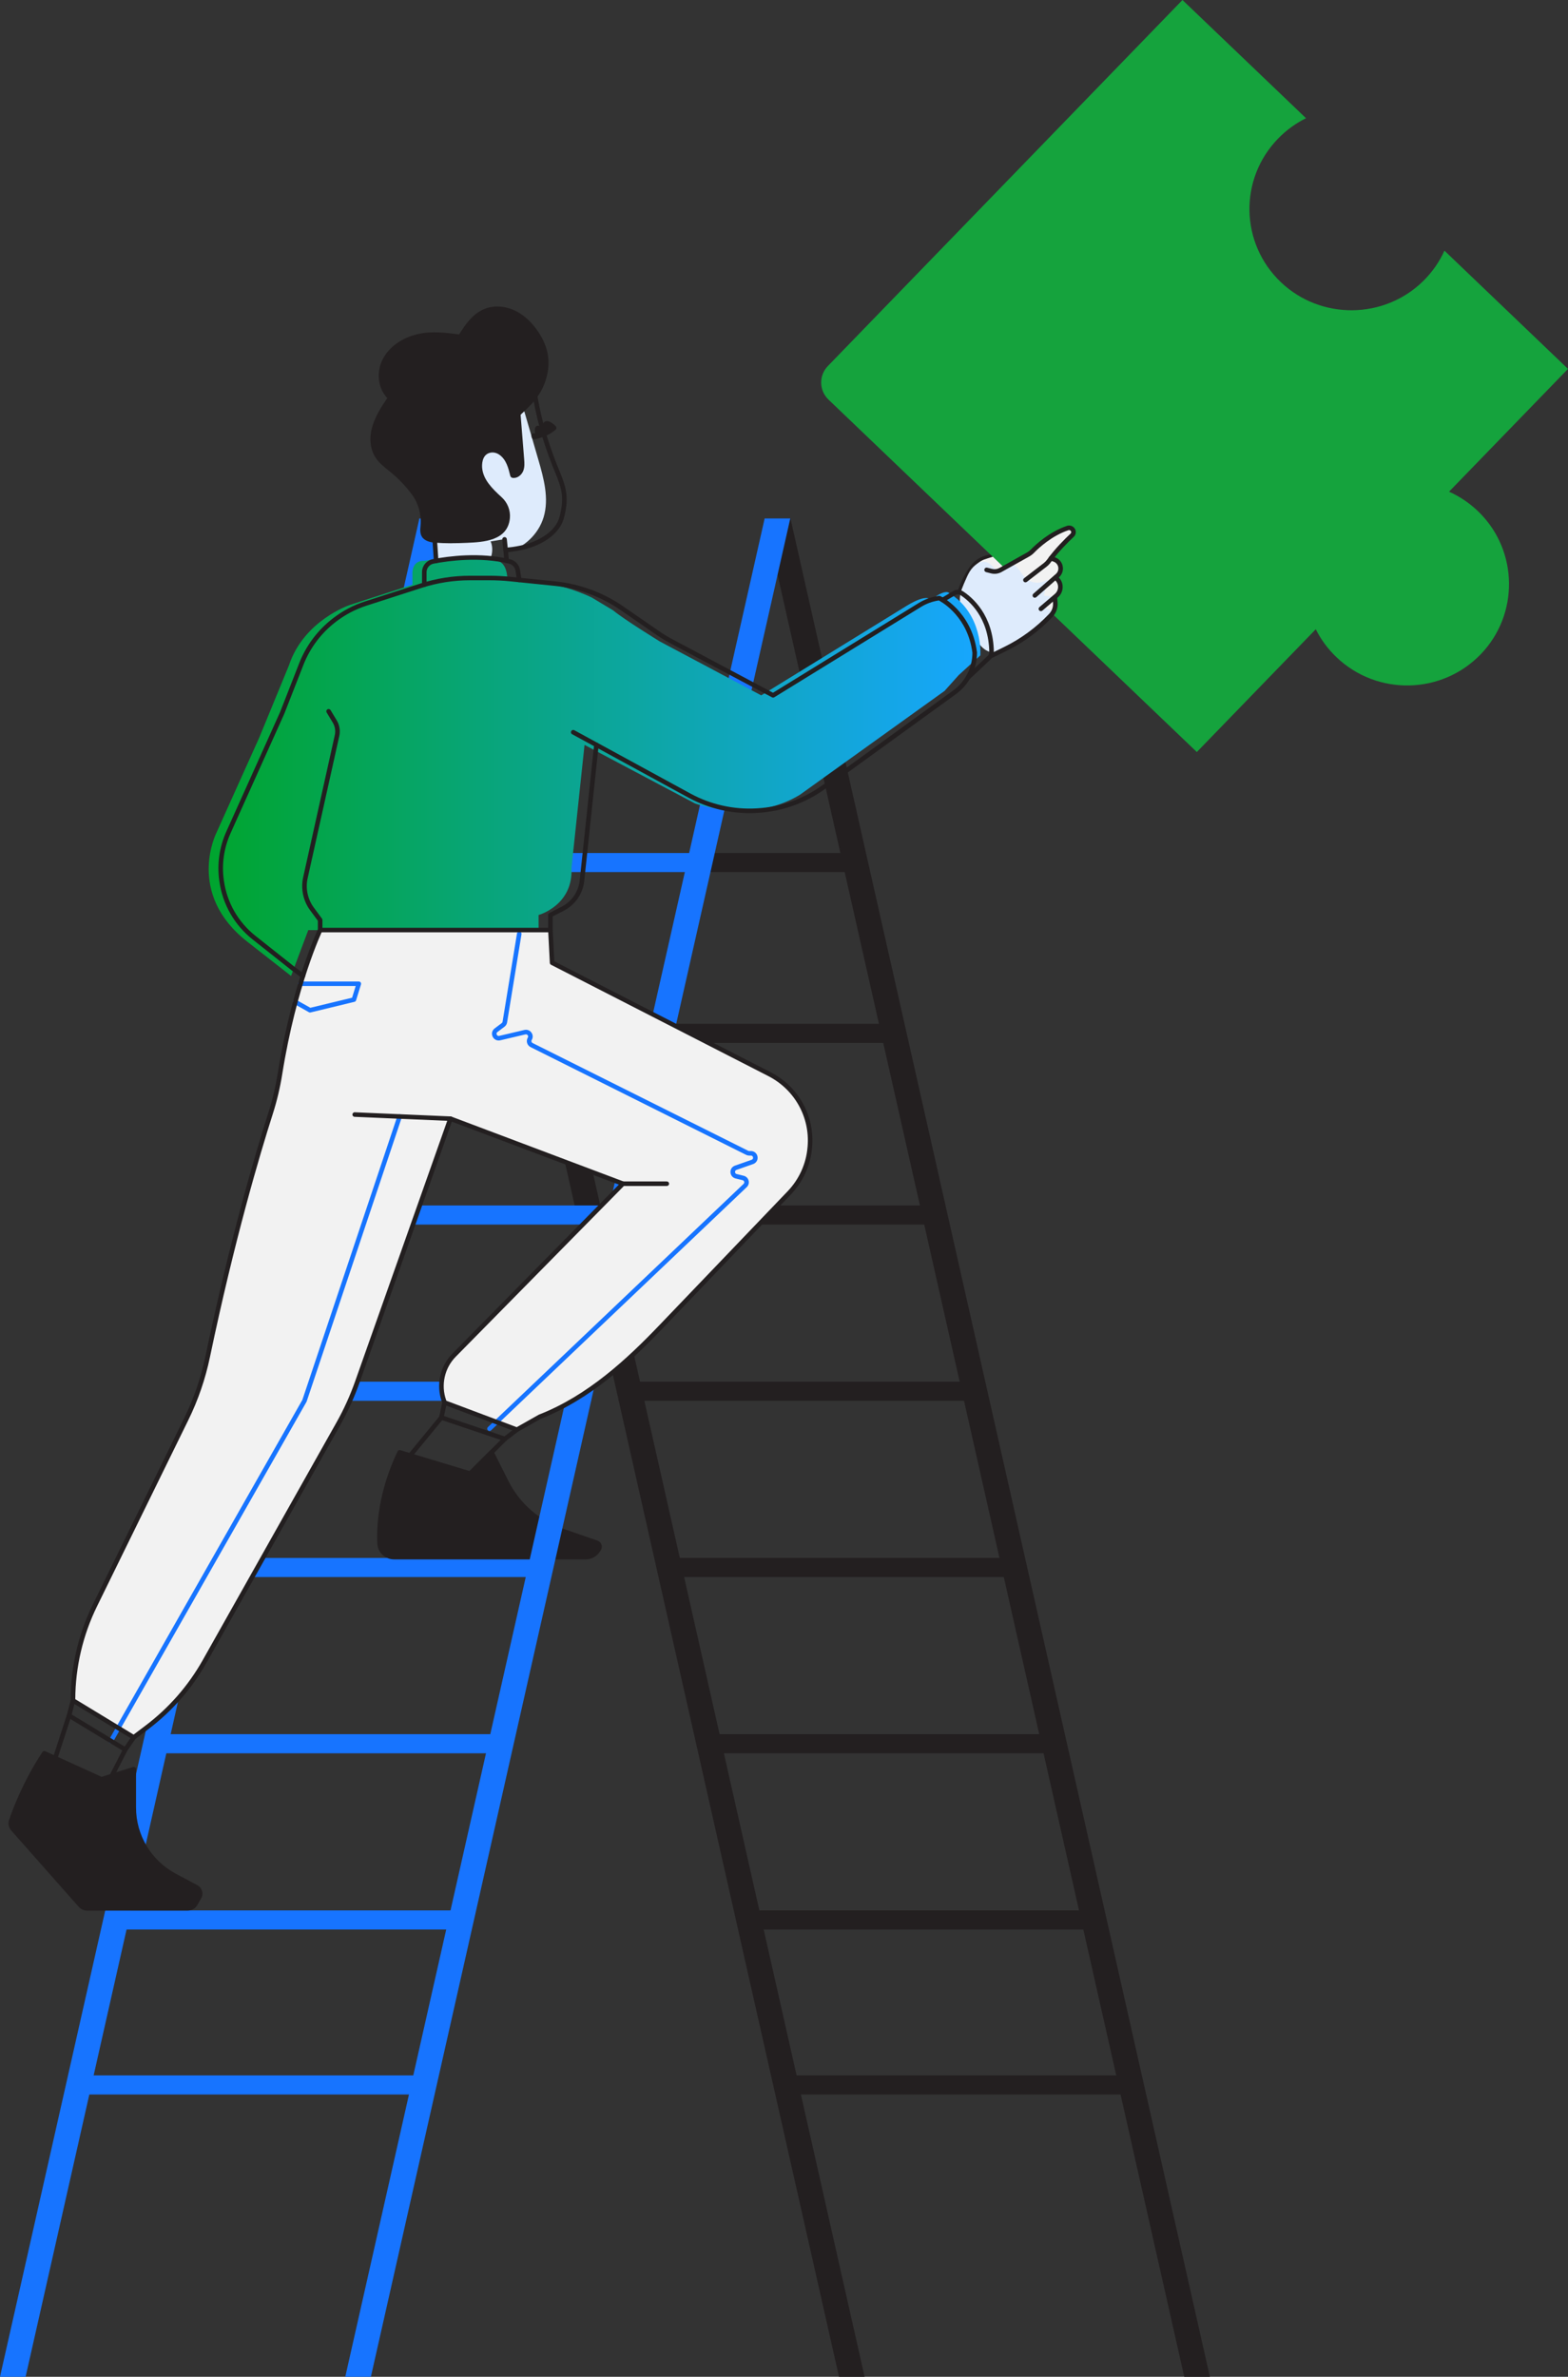 <svg width="126" height="191" viewBox="0 0 126 191" fill="none" xmlns="http://www.w3.org/2000/svg">
<rect x="0" y="0" width="126" height="191" fill="#333333" stroke="none"/>
<g clip-path="url(#clip0_48_899)">
<path d="M77.149 47.713C77.131 47.713 77.114 47.71 77.096 47.705C76.998 47.675 76.944 47.574 76.972 47.477C76.987 47.427 77.348 46.248 78.085 45.361C78.382 45.004 78.8 44.743 79.263 44.63C79.651 44.536 80.21 44.378 80.674 44.169C80.978 44.031 81.324 44.038 81.624 44.187L82.373 44.582C82.462 44.629 82.496 44.739 82.449 44.828C82.401 44.917 82.29 44.951 82.2 44.904L81.455 44.51C81.26 44.413 81.029 44.409 80.826 44.501C80.336 44.722 79.753 44.886 79.351 44.985C78.964 45.079 78.616 45.296 78.369 45.593C77.681 46.424 77.328 47.571 77.324 47.582C77.299 47.662 77.228 47.712 77.147 47.712L77.149 47.713Z" fill="#231F20"/>
<path d="M102.939 22.687C106.139 25.724 111.239 25.674 114.376 22.574C115.108 21.85 115.673 21.025 116.072 20.144L126 29.644L116.441 39.511C117.327 39.908 118.158 40.47 118.886 41.197C122.007 44.315 122.056 49.384 119 52.563C115.863 55.828 110.657 55.935 107.388 52.806C106.692 52.14 106.139 51.38 105.732 50.566L96.173 60.433L66.576 32.113C65.812 31.383 65.789 30.174 66.525 29.415L95.019 0L104.948 9.5C104.128 9.905 103.364 10.454 102.694 11.147C99.546 14.395 99.653 19.57 102.938 22.687H102.939Z" fill="#15A33D"/>
<path d="M68.378 68.548H41.587V70.082H68.378V68.548Z" fill="#231F20"/>
<path d="M71.379 82.276H44.588V83.811H71.379V82.276Z" fill="#231F20"/>
<path d="M81.376 125.197H53.188V126.732H81.376V125.197Z" fill="#231F20"/>
<path d="M77.912 111.033H49.724V112.568H77.912V111.033Z" fill="#231F20"/>
<path d="M74.449 96.871H46.26V98.406H74.449V96.871Z" fill="#231F20"/>
<path d="M61.462 41.662L73.922 96.871L74.268 98.406L77.117 111.035L77.465 112.568L80.314 125.197L80.66 126.73L83.509 139.359L83.855 140.893L86.706 153.521L87.052 155.055L89.698 166.778L90.044 168.311L95.163 191H97.223L65.424 50.096L63.52 41.662H61.462Z" fill="#231F20"/>
<path d="M33.719 41.662L46.26 97.236L46.523 98.406L67.42 191H69.478L64.359 168.311L64.013 166.778L61.367 155.055L61.021 153.521L58.17 140.893L57.824 139.359L54.975 126.73L54.629 125.197L51.778 112.568L51.432 111.035L48.583 98.406L48.237 96.871L42.191 70.081L41.845 68.547L35.777 41.662H33.719Z" fill="#231F20"/>
<path d="M88.305 153.521H60.117V155.055H88.305V153.521Z" fill="#231F20"/>
<path d="M91.356 166.778H63.167V168.313H91.356V166.778Z" fill="#231F20"/>
<path d="M84.842 139.359H56.653V140.894H84.842V139.359Z" fill="#231F20"/>
<path d="M56.493 68.548H29.703V70.082H56.493V68.548Z" fill="#1774FF"/>
<path d="M44.033 125.197H15.845V126.732H44.033V125.197Z" fill="#1774FF"/>
<path d="M47.497 111.033H19.309V112.568H47.497V111.033Z" fill="#1774FF"/>
<path d="M50.963 96.871H22.774V98.406H50.963V96.871Z" fill="#1774FF"/>
<path d="M35.759 41.662L23.301 96.871L22.955 98.406L20.106 111.035L19.758 112.568L16.909 125.197L16.563 126.73L13.714 139.359L13.366 140.893L10.517 153.521L10.171 155.055L7.525 166.778L7.179 168.311L2.058 191H0L31.799 50.096L33.701 41.662H35.759Z" fill="#1774FF"/>
<path d="M41.42 130.399H43.478L29.803 191H27.745L32.864 168.311L33.21 166.778L35.856 155.056L36.202 153.521L39.053 140.894L39.398 139.359L41.42 130.399Z" fill="#1774FF"/>
<path d="M63.504 41.662L50.963 97.236L50.699 98.406L46.247 118.136H44.187L45.443 112.568L45.791 111.035L48.64 98.406L48.986 96.871L55.032 70.081L55.378 68.547L61.446 41.662H63.504Z" fill="#1774FF"/>
<path d="M37.105 153.521H8.917V155.055H37.105V153.521Z" fill="#1774FF"/>
<path d="M34.054 166.778H5.866V168.313H34.054V166.778Z" fill="#1774FF"/>
<path d="M40.57 139.359H12.381V140.894H40.57V139.359Z" fill="#1774FF"/>
<path d="M86.151 43.146C86.151 43.146 85.001 44.226 84.448 44.997C84.448 44.997 85.857 45.415 84.805 46.579C84.805 46.579 85.741 47.167 84.771 48.196C84.771 48.196 85.011 49.045 84.336 49.694C84.336 49.694 83.056 51.33 79.625 52.794C79.625 52.794 80.151 49.803 77.148 47.801C77.148 47.801 77.804 45.324 79.195 44.928C79.195 44.928 79.443 44.84 79.782 44.738L80.703 45.628L82.166 44.809L82.287 44.872L82.952 44.431C82.952 44.431 84.657 42.681 85.944 42.543C85.944 42.543 86.5 42.807 86.151 43.142V43.146Z" fill="#F2F2F2"/>
<path d="M84.066 48.917C84.26 48.978 84.454 49.037 84.649 49.098C83.645 50.2 82.483 51.16 81.212 51.941C80.702 52.253 80.101 52.547 79.527 52.38C79.121 52.261 78.814 51.934 78.564 51.595C77.637 50.347 76.711 48.66 77.334 47.236C77.607 46.614 77.779 46.002 78.2 45.572C78.621 45.14 79.121 44.97 79.587 45.352C79.797 45.524 79.957 45.797 80.226 45.83C80.597 45.878 80.866 45.438 81.239 45.399C81.743 45.346 81.981 45.977 82.308 46.362C82.759 46.892 83.644 46.983 84.194 46.557C84.091 46.992 83.988 47.426 83.884 47.86C84.174 47.894 84.464 47.927 84.755 47.96C84.369 48.115 84.09 48.502 84.066 48.916V48.917Z" fill="#DEEBFC"/>
<path d="M42.001 32.607C42.287 33.596 42.575 34.583 42.861 35.571C42.994 36.029 43.127 36.484 43.259 36.941C43.697 38.449 44.135 40.059 43.684 41.563C43.277 42.914 42.125 44.018 40.75 44.372C40.667 44.025 40.583 43.679 40.501 43.332C40.142 43.39 39.784 43.449 39.426 43.507C39.714 44.191 39.492 45.018 38.997 45.571C38.502 46.125 37.776 46.432 37.042 46.559C36.54 46.645 35.973 46.64 35.581 46.316C35.119 45.936 35.058 45.266 35.035 44.67C34.965 42.907 34.904 41.131 35.182 39.389C35.46 37.647 36.102 35.922 37.282 34.605C38.462 33.287 40.234 32.429 42 32.606L42.001 32.607Z" fill="#DEEBFC"/>
<path d="M23.388 78.426L24.773 74.742H43.278V73.529C43.278 73.529 46.077 72.769 45.924 69.736L46.971 59.861L55.842 64.563C55.842 64.563 60.367 66.245 64.275 63.87L75.903 55.521L77.041 54.249L78.779 52.665C78.779 52.665 79.039 49.322 76.195 47.608C76.195 47.608 75.877 47.372 74.793 48.219C74.793 48.219 74.56 47.635 72.845 48.691L61.17 55.88L53.014 51.544C53.014 51.544 50.133 49.773 49.274 49.052L47.549 48.015C47.549 48.015 45.797 47.159 44.309 46.988L40.775 46.608C40.775 46.608 40.811 45.014 39.754 45.062C39.754 45.062 37.279 44.463 34.093 45.072C34.093 45.072 33.212 44.95 33.142 45.979V46.988L28.113 48.615C28.113 48.615 24.419 49.841 23.221 53.466L20.84 59.258L17.404 66.896C17.404 66.896 14.882 71.799 19.905 75.7L23.388 78.426Z" fill="url(#paint0_linear_48_899)"/>
<path d="M61.828 86.317L44.364 77.368L44.229 74.741H34.27L36.194 89.898L50.055 95.124L36.484 108.904C35.533 109.87 35.218 111.288 35.67 112.563L35.72 112.704L41.533 114.89L43.379 113.847C47.184 112.365 50.294 109.564 53.112 106.621L63.427 95.851C64.378 94.857 64.959 93.57 65.071 92.203L65.076 92.141C65.276 89.726 63.994 87.428 61.825 86.317H61.828Z" fill="#F2F2F2"/>
<path d="M39.335 114.996C39.286 114.996 39.238 114.977 39.202 114.939C39.131 114.866 39.134 114.75 39.207 114.682L59.754 95.135C59.822 95.07 59.809 94.993 59.801 94.964C59.793 94.934 59.764 94.861 59.674 94.84L59.113 94.704C58.874 94.645 58.712 94.45 58.699 94.206C58.687 93.962 58.828 93.751 59.06 93.671L60.397 93.201C60.526 93.155 60.518 93.041 60.511 93.007C60.505 92.973 60.475 92.863 60.339 92.863H60.203C60.119 92.863 60.035 92.843 59.959 92.805L42.635 84.145C42.502 84.079 42.401 83.959 42.358 83.817C42.314 83.675 42.333 83.52 42.408 83.392L42.415 83.381C42.469 83.29 42.42 83.212 42.404 83.19C42.388 83.168 42.327 83.1 42.222 83.124L40.203 83.599C39.947 83.659 39.698 83.54 39.587 83.303C39.474 83.066 39.541 82.802 39.751 82.642L40.318 82.216C40.355 82.189 40.378 82.15 40.386 82.106L41.545 75.01C41.561 74.91 41.656 74.843 41.755 74.859C41.856 74.875 41.923 74.969 41.907 75.068L40.748 82.164C40.725 82.301 40.652 82.424 40.539 82.508L39.972 82.934C39.867 83.013 39.906 83.117 39.919 83.147C39.933 83.176 39.99 83.272 40.119 83.243L42.138 82.768C42.352 82.718 42.567 82.795 42.698 82.972C42.83 83.147 42.842 83.375 42.732 83.564L42.725 83.574C42.701 83.616 42.696 83.665 42.709 83.712C42.723 83.759 42.755 83.795 42.799 83.818L60.123 92.478C60.147 92.491 60.174 92.497 60.201 92.497H60.337C60.607 92.497 60.827 92.682 60.872 92.945C60.918 93.209 60.771 93.456 60.518 93.545L59.181 94.014C59.067 94.055 59.063 94.157 59.064 94.187C59.066 94.218 59.081 94.319 59.199 94.347L59.759 94.484C59.955 94.531 60.102 94.675 60.155 94.868C60.208 95.061 60.151 95.259 60.006 95.398L39.459 114.945C39.424 114.978 39.378 114.996 39.332 114.996H39.335Z" fill="#1774FF"/>
<path d="M36.195 74.741V89.898L28.708 111.075C28.302 112.224 27.796 113.337 27.198 114.401L16.457 133.488C15.284 135.574 13.688 137.396 11.772 138.841L10.746 139.615L5.866 136.651V136.611C5.866 133.977 6.468 131.379 7.63 129.012L14.976 114.026C15.753 112.439 16.327 110.761 16.689 109.034C18.703 99.408 20.806 92.403 21.753 89.441C22.08 88.418 22.328 87.37 22.498 86.309C23.654 79.039 25.726 74.744 25.726 74.744" fill="#F2F2F2"/>
<path d="M24.912 81.365C24.881 81.365 24.849 81.357 24.821 81.341L23.638 80.673C23.549 80.623 23.518 80.511 23.568 80.424C23.619 80.336 23.731 80.305 23.819 80.355L24.94 80.986L28.293 80.176L28.583 79.237H24.146C24.045 79.237 23.963 79.155 23.963 79.055C23.963 78.955 24.046 78.873 24.146 78.873H28.832C28.89 78.873 28.944 78.9 28.98 78.947C29.015 78.994 29.024 79.054 29.008 79.109L28.614 80.383C28.596 80.445 28.545 80.493 28.483 80.507L24.958 81.36C24.943 81.364 24.929 81.365 24.914 81.365H24.912Z" fill="#1774FF"/>
<path d="M8.917 140.086C8.886 140.086 8.856 140.078 8.826 140.062C8.738 140.012 8.707 139.901 8.757 139.812L24.298 112.493L31.941 89.664C31.974 89.568 32.077 89.517 32.173 89.548C32.27 89.581 32.321 89.683 32.29 89.779L24.641 112.625C24.637 112.636 24.633 112.647 24.627 112.657L9.076 139.992C9.042 140.051 8.979 140.085 8.916 140.085L8.917 140.086Z" fill="#1774FF"/>
<path d="M40.633 44.386C40.54 44.386 40.459 44.316 40.45 44.222C40.441 44.122 40.514 44.032 40.616 44.022C41.469 43.939 42.107 43.808 42.683 43.596C43.259 43.385 44.633 42.763 44.958 41.544C45.336 40.117 45.18 39.342 44.683 38.147C43.891 36.235 43.271 34.436 42.818 31.874C42.8 31.774 42.867 31.68 42.967 31.662C43.067 31.645 43.162 31.71 43.18 31.81C43.626 34.34 44.24 36.117 45.023 38.008C45.539 39.257 45.716 40.118 45.312 41.638C45.052 42.613 44.141 43.452 42.81 43.94C42.202 44.163 41.537 44.302 40.651 44.388C40.645 44.388 40.639 44.388 40.633 44.388V44.386Z" fill="#231F20"/>
<path d="M41.203 38.222C41.489 38.275 41.767 38.049 41.874 37.781C41.982 37.513 41.96 37.212 41.937 36.923C41.841 35.715 41.743 34.507 41.647 33.299C41.641 33.23 42.024 32.916 42.092 32.841C42.196 32.728 42.302 32.619 42.41 32.515C43.085 31.866 43.566 31.037 43.777 30.128C44.06 28.898 43.827 27.737 42.918 26.514C42.465 25.903 41.88 25.373 41.178 25.073C40.477 24.772 39.652 24.718 38.951 25.019C38.063 25.398 37.497 26.258 36.984 27.071C35.872 26.927 34.715 26.773 33.621 27.027C32.527 27.28 31.478 27.909 30.947 28.89C30.415 29.872 30.52 31.223 31.358 31.965C30.88 32.657 30.381 33.424 30.123 34.222C29.865 35.021 29.863 35.944 30.314 36.652C30.621 37.134 31.103 37.472 31.542 37.836C32.172 38.357 32.739 38.954 33.227 39.608C33.8 40.377 34.058 41.333 33.97 42.285C33.97 42.286 33.97 42.288 33.97 42.289C33.943 42.582 33.913 42.926 34.143 43.141C34.347 43.331 34.657 43.4 34.928 43.422C35.789 43.491 36.653 43.481 37.516 43.441C38.82 43.381 40.632 43.288 40.788 41.62C40.841 41.047 40.613 40.483 40.187 40.095C39.428 39.405 38.653 38.64 38.56 37.623C38.505 37.037 38.686 36.35 39.352 36.202C39.663 36.133 39.986 36.217 40.245 36.401C40.841 36.826 41.02 37.53 41.182 38.198" fill="#231F20"/>
<path d="M36.276 43.657C35.785 43.657 35.339 43.639 34.917 43.606C34.523 43.575 34.222 43.464 34.023 43.277C33.724 42.999 33.763 42.579 33.792 42.273V42.268C33.877 41.35 33.626 40.443 33.085 39.718C32.603 39.073 32.047 38.487 31.43 37.977C31.355 37.915 31.279 37.854 31.203 37.792C30.825 37.489 30.434 37.175 30.164 36.75C29.723 36.058 29.645 35.117 29.952 34.166C30.206 33.38 30.679 32.636 31.122 31.988C30.36 31.203 30.211 29.866 30.788 28.802C31.303 27.851 32.321 27.139 33.582 26.846C34.668 26.594 35.797 26.73 36.894 26.872C37.363 26.13 37.949 25.246 38.88 24.848C39.595 24.542 40.459 24.562 41.253 24.902C41.925 25.19 42.553 25.708 43.067 26.403C43.982 27.635 44.264 28.831 43.957 30.166C43.742 31.104 43.252 31.96 42.539 32.644C42.427 32.752 42.325 32.857 42.229 32.962C42.204 32.989 42.162 33.027 42.09 33.091C42.021 33.153 41.888 33.273 41.834 33.335L42.12 36.906C42.142 37.185 42.17 37.532 42.044 37.845C41.915 38.167 41.565 38.471 41.169 38.398C41.123 38.39 41.085 38.365 41.058 38.332C41.032 38.309 41.014 38.278 41.005 38.241C40.857 37.633 40.69 36.944 40.139 36.55C39.911 36.387 39.64 36.326 39.394 36.38C38.682 36.538 38.728 37.429 38.744 37.606C38.831 38.541 39.535 39.253 40.313 39.959C40.784 40.388 41.031 41.015 40.974 41.636C40.803 43.471 38.831 43.561 37.527 43.622C37.075 43.642 36.662 43.653 36.275 43.653L36.276 43.657ZM34.922 27.073C34.496 27.073 34.075 27.109 33.666 27.204C32.508 27.472 31.578 28.118 31.112 28.977C30.594 29.932 30.758 31.184 31.484 31.829C31.553 31.89 31.565 31.994 31.512 32.069C31.061 32.723 30.556 33.489 30.302 34.279C30.029 35.126 30.092 35.957 30.474 36.557C30.712 36.931 31.063 37.212 31.434 37.51C31.511 37.572 31.588 37.634 31.664 37.698C32.303 38.226 32.882 38.833 33.379 39.502C33.975 40.299 34.251 41.296 34.157 42.304V42.31C34.134 42.565 34.107 42.856 34.274 43.011C34.409 43.138 34.643 43.217 34.947 43.242C35.686 43.301 36.502 43.306 37.512 43.26C38.759 43.202 40.468 43.124 40.609 41.606C40.656 41.099 40.453 40.585 40.066 40.233C39.267 39.506 38.478 38.706 38.379 37.644C38.32 37.007 38.53 36.202 39.314 36.028C39.662 35.952 40.041 36.035 40.354 36.258C40.976 36.703 41.183 37.429 41.333 38.043C41.492 38.017 41.64 37.868 41.702 37.714C41.796 37.479 41.773 37.192 41.752 36.939L41.462 33.315C41.451 33.188 41.546 33.091 41.842 32.824C41.888 32.782 41.941 32.735 41.955 32.721C42.056 32.609 42.164 32.499 42.282 32.385C42.942 31.75 43.397 30.955 43.596 30.088C43.879 28.864 43.615 27.763 42.769 26.622C42.292 25.981 41.717 25.503 41.104 25.24C40.402 24.94 39.644 24.921 39.021 25.186C38.219 25.529 37.694 26.287 37.139 27.169C37.101 27.229 37.031 27.262 36.96 27.252L36.94 27.25C36.271 27.162 35.588 27.074 34.918 27.074L34.922 27.073Z" fill="#231F20"/>
<path d="M40.705 45.245C40.61 45.245 40.529 45.172 40.522 45.076C40.48 44.517 40.426 43.941 40.361 43.364C40.35 43.264 40.422 43.174 40.523 43.161C40.624 43.149 40.715 43.222 40.727 43.323C40.792 43.904 40.848 44.486 40.89 45.049C40.898 45.151 40.822 45.238 40.72 45.245C40.716 45.245 40.711 45.245 40.706 45.245H40.705Z" fill="#231F20"/>
<path d="M35.046 45.255C34.95 45.255 34.868 45.179 34.863 45.082C34.812 44.199 34.75 43.447 34.75 43.438C34.742 43.337 34.817 43.25 34.918 43.242C35.02 43.235 35.108 43.308 35.117 43.409C35.117 43.417 35.18 44.173 35.23 45.062C35.236 45.163 35.158 45.25 35.057 45.255C35.053 45.255 35.05 45.255 35.046 45.255Z" fill="#231F20"/>
<path d="M24.34 78.608C24.302 78.608 24.263 78.596 24.23 78.572L23.446 77.987C23.446 77.987 23.443 77.984 23.442 77.984L20.306 75.499C18.838 74.335 17.887 72.676 17.629 70.827L17.622 70.779C17.434 69.432 17.629 68.064 18.188 66.822L22.506 57.225L24.044 53.293C24.601 51.87 25.537 50.625 26.751 49.692L26.781 49.669C27.552 49.077 28.412 48.626 29.339 48.328L33.781 46.894C35.073 46.477 36.416 46.266 37.774 46.266H39.301C39.879 46.266 40.464 46.295 41.039 46.355L44.633 46.721C46.584 46.921 48.468 47.614 50.079 48.728L52.938 50.704C53.295 50.95 53.671 51.18 54.055 51.383L62.117 55.669L73.813 48.466C74.29 48.174 74.812 47.982 75.365 47.897L75.45 47.884C75.486 47.878 75.523 47.884 75.555 47.899C75.581 47.911 76.204 48.208 76.881 48.914C77.502 49.564 78.289 50.7 78.507 52.419C78.507 52.427 78.508 52.434 78.508 52.442V52.462C78.508 53.773 77.871 55.016 76.805 55.789L66.319 63.386C64.727 64.541 62.843 65.211 60.874 65.323L60.816 65.327C58.896 65.436 56.99 65.008 55.303 64.089L45.974 59.002C45.884 58.954 45.852 58.843 45.9 58.754C45.949 58.665 46.06 58.633 46.15 58.681L55.48 63.768C57.105 64.654 58.944 65.067 60.794 64.961L60.853 64.957C62.751 64.849 64.566 64.204 66.102 63.09L76.588 55.492C77.559 54.788 78.139 53.656 78.139 52.461V52.453C77.778 49.618 75.779 48.431 75.444 48.252L75.42 48.256C74.915 48.333 74.44 48.508 74.006 48.775L62.22 56.033C62.165 56.067 62.094 56.069 62.037 56.038L53.881 51.703C53.485 51.492 53.097 51.257 52.728 51.002L49.869 49.026C48.309 47.949 46.485 47.276 44.595 47.083L41.001 46.716C40.438 46.658 39.865 46.63 39.299 46.63H37.773C36.454 46.63 35.149 46.835 33.894 47.239L29.451 48.673C28.565 48.959 27.743 49.39 27.005 49.956L26.975 49.979C25.814 50.872 24.918 52.063 24.385 53.422L22.845 57.358C22.845 57.358 22.842 57.364 22.841 57.367L18.522 66.968C17.992 68.147 17.806 69.447 17.985 70.725L17.992 70.773C18.237 72.529 19.14 74.104 20.534 75.21L23.667 77.693L24.449 78.276C24.53 78.337 24.547 78.452 24.485 78.533C24.449 78.58 24.395 78.606 24.339 78.606L24.34 78.608Z" fill="#231F20"/>
<path d="M44.23 74.923H25.726C25.624 74.923 25.542 74.841 25.542 74.741V73.993L24.926 73.158C24.362 72.394 24.156 71.423 24.362 70.496L26.903 59.074C26.981 58.729 26.921 58.372 26.739 58.068L26.248 57.254C26.196 57.168 26.224 57.056 26.31 57.003C26.397 56.95 26.51 56.979 26.563 57.065L27.054 57.88C27.286 58.264 27.359 58.716 27.263 59.153L24.721 70.574C24.538 71.398 24.721 72.261 25.224 72.942L25.875 73.826C25.898 73.857 25.91 73.894 25.91 73.934V74.559H44.047V73.529C44.047 73.46 44.085 73.398 44.146 73.367L45.123 72.868C45.941 72.45 46.488 71.657 46.584 70.747L47.742 59.842C47.752 59.742 47.843 59.669 47.944 59.68C48.044 59.691 48.117 59.78 48.107 59.881L46.949 70.786C46.839 71.819 46.219 72.719 45.29 73.195L44.413 73.642V74.744C44.413 74.845 44.331 74.926 44.23 74.926V74.923Z" fill="#231F20"/>
<path d="M10.068 140.784C10.035 140.784 10.002 140.776 9.973 140.757L5.454 138.018C5.385 137.976 5.351 137.894 5.372 137.816L5.688 136.604C5.713 136.506 5.814 136.447 5.912 136.473C6.009 136.498 6.069 136.598 6.043 136.695L5.761 137.777L10.015 140.355L10.594 139.511C10.651 139.427 10.765 139.406 10.849 139.462C10.933 139.519 10.955 139.632 10.898 139.716L10.22 140.704C10.184 140.756 10.126 140.784 10.068 140.784Z" fill="#231F20"/>
<path d="M10.746 139.796C10.714 139.796 10.68 139.787 10.65 139.769L5.769 136.805C5.715 136.771 5.681 136.713 5.681 136.649V136.608C5.681 133.963 6.297 131.307 7.463 128.93L14.809 113.944C15.577 112.377 16.148 110.712 16.507 108.995C18.486 99.537 20.533 92.648 21.576 89.383C21.898 88.376 22.146 87.331 22.315 86.277C23.462 79.063 25.538 74.704 25.559 74.66C25.602 74.57 25.712 74.531 25.804 74.574C25.895 74.617 25.935 74.727 25.891 74.818C25.871 74.862 23.817 79.177 22.678 86.333C22.507 87.405 22.255 88.469 21.928 89.493C20.886 92.751 18.844 99.626 16.868 109.068C16.503 110.815 15.921 112.509 15.14 114.103L7.794 129.089C6.661 131.399 6.058 133.976 6.049 136.546L10.734 139.392L11.661 138.693C13.568 137.256 15.127 135.473 16.297 133.396L27.038 114.309C27.629 113.259 28.133 112.149 28.534 111.014L35.939 90.069L28.495 89.748C28.393 89.744 28.315 89.659 28.32 89.558C28.324 89.456 28.41 89.378 28.511 89.383L36.203 89.715C36.262 89.718 36.315 89.748 36.347 89.795C36.38 89.843 36.388 89.903 36.369 89.958L28.882 111.135C28.473 112.291 27.96 113.419 27.359 114.489L16.619 133.576C15.425 135.697 13.832 137.516 11.885 138.984L10.859 139.758C10.826 139.783 10.787 139.796 10.748 139.796H10.746Z" fill="#231F20"/>
<path d="M41.536 115.074C41.514 115.074 41.492 115.07 41.471 115.061L35.658 112.875C35.608 112.857 35.568 112.816 35.549 112.765L35.499 112.623C35.027 111.294 35.362 109.783 36.355 108.776L49.731 95.195L36.131 90.068C36.036 90.032 35.989 89.927 36.024 89.832C36.061 89.738 36.167 89.691 36.262 89.726L50.123 94.951C50.181 94.973 50.224 95.023 50.237 95.083C50.251 95.144 50.232 95.206 50.19 95.251L36.618 109.031C35.723 109.94 35.42 111.302 35.846 112.501L35.868 112.563L41.521 114.688L43.293 113.686C43.301 113.682 43.309 113.678 43.317 113.675C47.237 112.149 50.404 109.189 52.983 106.494L63.298 95.724C64.217 94.764 64.784 93.508 64.892 92.188L64.898 92.126C65.092 89.776 63.854 87.56 61.746 86.478L44.282 77.53C44.224 77.5 44.186 77.442 44.183 77.377L44.047 74.751C44.042 74.649 44.12 74.564 44.221 74.559C44.323 74.552 44.408 74.632 44.413 74.732L44.544 77.255L61.913 86.155C64.154 87.304 65.469 89.66 65.263 92.156L65.257 92.218C65.142 93.621 64.54 94.957 63.563 95.976L53.248 106.747C50.643 109.466 47.443 112.456 43.462 114.011L41.627 115.048C41.598 115.064 41.567 115.072 41.536 115.072V115.074Z" fill="#231F20"/>
<path d="M40.569 115.814C40.549 115.814 40.53 115.811 40.511 115.804L35.409 114.086C35.321 114.057 35.27 113.966 35.289 113.876L35.542 112.668C35.563 112.569 35.66 112.506 35.759 112.526C35.858 112.546 35.922 112.644 35.902 112.742L35.681 113.792L40.535 115.427L41.423 114.746C41.503 114.684 41.618 114.699 41.681 114.778C41.743 114.858 41.728 114.972 41.648 115.034L40.682 115.776C40.65 115.802 40.61 115.814 40.569 115.814Z" fill="#231F20"/>
<path d="M53.583 95.305H50.056C49.955 95.305 49.873 95.223 49.873 95.124C49.873 95.024 49.956 94.941 50.056 94.941H53.583C53.684 94.941 53.766 95.024 53.766 95.124C53.766 95.223 53.683 95.305 53.583 95.305Z" fill="#231F20"/>
<path d="M34.095 47.169C33.993 47.169 33.912 47.087 33.912 46.987V45.979C33.912 45.47 34.275 45.032 34.777 44.935C36.059 44.688 38.568 44.362 40.975 44.935C41.403 45.036 41.722 45.379 41.788 45.807L41.907 46.579C41.922 46.679 41.855 46.772 41.754 46.788C41.654 46.804 41.56 46.735 41.544 46.636L41.424 45.864C41.381 45.584 41.171 45.358 40.889 45.291C38.549 44.734 36.097 45.054 34.845 45.295C34.515 45.358 34.277 45.646 34.277 45.98V46.989C34.277 47.09 34.194 47.171 34.093 47.171L34.095 47.169Z" fill="#231F20"/>
<path d="M37.584 118.803C37.578 118.803 37.571 118.803 37.563 118.803L32.095 118.175C32.028 118.167 31.971 118.123 31.945 118.061C31.92 117.999 31.93 117.929 31.974 117.877L35.325 113.799C35.389 113.721 35.506 113.708 35.584 113.773C35.663 113.837 35.675 113.953 35.61 114.031L32.471 117.85L37.515 118.43L40.438 115.503C40.51 115.432 40.625 115.432 40.698 115.503C40.77 115.575 40.77 115.689 40.698 115.762L37.712 118.751C37.677 118.786 37.631 118.804 37.582 118.804L37.584 118.803Z" fill="#231F20"/>
<path d="M47.065 125.313H31.665C30.945 125.313 30.355 124.752 30.321 124.036C30.256 122.679 30.381 119.914 31.949 116.631C31.989 116.549 32.081 116.509 32.169 116.534L37.732 118.212L39.362 116.58C39.404 116.538 39.462 116.519 39.522 116.529C39.58 116.538 39.63 116.575 39.658 116.627L40.849 119.001C41.759 120.816 43.321 122.182 45.248 122.848L48.009 123.803C48.164 123.857 48.282 123.975 48.335 124.129C48.386 124.283 48.364 124.45 48.273 124.585L48.185 124.717C47.936 125.089 47.516 125.312 47.066 125.312L47.065 125.313ZM32.214 116.931C30.743 120.078 30.625 122.716 30.688 124.02C30.712 124.54 31.142 124.949 31.665 124.949H47.065C47.392 124.949 47.697 124.787 47.877 124.516L47.965 124.384C47.993 124.343 47.999 124.293 47.983 124.248C47.967 124.202 47.932 124.165 47.885 124.149L45.124 123.194C43.107 122.497 41.47 121.066 40.517 119.165L39.441 117.02L37.913 118.549C37.865 118.597 37.795 118.615 37.73 118.595L32.213 116.931H32.214Z" fill="#231F20"/>
<path d="M32.116 116.709L37.785 118.419L39.493 116.709L40.685 119.083C41.611 120.929 43.227 122.342 45.188 123.02L47.949 123.975C48.16 124.048 48.245 124.299 48.122 124.484L48.033 124.616C47.818 124.937 47.455 125.129 47.067 125.129H31.667C31.046 125.129 30.537 124.644 30.507 124.026C30.439 122.598 30.589 119.911 32.118 116.708L32.116 116.709Z" fill="#231F20"/>
<path d="M3.562 140.894L8.148 142.982L10.746 142.175V145.255C10.746 147.547 12.015 149.655 14.047 150.739L15.77 151.659C16.062 151.815 16.168 152.179 16.004 152.466L15.69 153.011C15.567 153.226 15.338 153.358 15.089 153.358H6.993C6.793 153.358 6.605 153.273 6.473 153.125L1.04 146.981C0.878 146.797 0.826 146.541 0.903 146.309C1.192 145.452 2.015 143.255 3.562 140.896V140.894Z" fill="#231F20"/>
<path d="M7.719 145.365C7.682 145.365 7.646 145.354 7.614 145.332L3.898 142.763C3.832 142.718 3.803 142.634 3.827 142.557L5.374 137.805C5.405 137.709 5.51 137.657 5.606 137.688C5.703 137.719 5.756 137.821 5.724 137.918L4.22 142.541L7.651 144.913L9.905 140.518C9.951 140.428 10.061 140.393 10.152 140.439C10.243 140.484 10.278 140.595 10.232 140.684L7.882 145.265C7.857 145.312 7.814 145.346 7.762 145.359C7.747 145.363 7.732 145.365 7.718 145.365H7.719Z" fill="#231F20"/>
<path d="M15.089 153.538H6.993C6.741 153.538 6.502 153.431 6.335 153.243L0.902 147.099C0.697 146.867 0.631 146.541 0.73 146.248C1.015 145.402 1.845 143.176 3.408 140.794C3.458 140.718 3.556 140.69 3.639 140.728L8.161 142.787L10.692 141.999C10.747 141.982 10.808 141.992 10.856 142.026C10.903 142.06 10.931 142.115 10.931 142.173V145.253C10.931 147.482 12.158 149.523 14.135 150.576L15.858 151.495C16.044 151.594 16.179 151.76 16.236 151.961C16.294 152.162 16.268 152.372 16.164 152.554L15.85 153.099C15.694 153.37 15.404 153.537 15.089 153.537V153.538ZM3.629 141.125C2.145 143.423 1.353 145.547 1.078 146.364C1.022 146.534 1.059 146.723 1.179 146.858L6.612 153.002C6.708 153.111 6.848 153.173 6.994 153.173H15.091C15.272 153.173 15.442 153.076 15.531 152.918L15.845 152.373C15.899 152.278 15.913 152.167 15.883 152.062C15.853 151.957 15.783 151.869 15.685 151.818L13.962 150.898C11.865 149.78 10.564 147.617 10.564 145.253V142.421L8.205 143.155C8.161 143.168 8.115 143.166 8.073 143.147L3.631 141.124L3.629 141.125Z" fill="#231F20"/>
<path d="M77.781 54.633C77.732 54.633 77.683 54.615 77.648 54.577C77.579 54.504 77.582 54.388 77.655 54.319L79.382 52.69C79.455 52.621 79.497 52.524 79.496 52.423C79.459 49.594 77.857 48.26 77.17 47.818C77.054 47.743 76.907 47.74 76.788 47.811L75.842 48.374C75.755 48.425 75.643 48.397 75.59 48.31C75.538 48.224 75.567 48.112 75.653 48.059L76.599 47.497C76.839 47.354 77.135 47.36 77.371 47.511C78.108 47.984 79.826 49.412 79.864 52.418C79.866 52.62 79.784 52.816 79.636 52.955L77.909 54.584C77.873 54.617 77.827 54.633 77.782 54.633H77.781Z" fill="#231F20"/>
<path d="M82.402 46.797C82.348 46.797 82.292 46.773 82.257 46.726C82.194 46.646 82.209 46.532 82.289 46.47L83.863 45.259C83.969 45.176 84.061 45.082 84.137 44.978C84.779 44.087 85.596 43.282 86.026 42.881C86.067 42.843 86.084 42.789 86.075 42.736C86.065 42.68 86.03 42.636 85.978 42.614L85.972 42.611C85.935 42.595 85.894 42.594 85.859 42.606C84.521 43.056 83.483 44.022 83.099 44.417C82.983 44.537 82.848 44.64 82.702 44.722L80.491 45.961C80.228 46.11 79.922 46.15 79.629 46.075L79.234 45.973C79.136 45.948 79.076 45.849 79.101 45.751C79.126 45.654 79.225 45.594 79.325 45.619L79.719 45.72C79.92 45.771 80.13 45.744 80.311 45.642L82.521 44.402C82.638 44.338 82.744 44.255 82.836 44.161C83.239 43.747 84.329 42.734 85.742 42.258C85.865 42.218 85.999 42.223 86.12 42.274L86.126 42.277C86.291 42.347 86.407 42.496 86.439 42.671C86.47 42.846 86.41 43.024 86.278 43.145C85.858 43.537 85.06 44.323 84.437 45.188C84.341 45.322 84.224 45.442 84.09 45.546L82.516 46.757C82.482 46.782 82.443 46.795 82.403 46.795L82.402 46.797Z" fill="#231F20"/>
<path d="M83.158 48.034C83.108 48.034 83.056 48.013 83.019 47.971C82.951 47.896 82.96 47.78 83.036 47.714L84.88 46.094C84.998 45.976 85.059 45.811 85.046 45.645V45.637C85.029 45.404 84.874 45.204 84.65 45.129L84.387 45.04C84.291 45.008 84.239 44.904 84.272 44.808C84.304 44.712 84.409 44.661 84.505 44.693L84.768 44.782C85.132 44.905 85.384 45.23 85.411 45.61V45.618C85.432 45.894 85.33 46.162 85.133 46.356C85.131 46.359 85.128 46.361 85.125 46.363L83.277 47.986C83.242 48.017 83.198 48.032 83.155 48.032L83.158 48.034Z" fill="#231F20"/>
<path d="M83.644 49.111C83.592 49.111 83.541 49.09 83.504 49.048C83.437 48.971 83.447 48.856 83.523 48.79L84.769 47.726C84.908 47.606 84.996 47.44 85.018 47.258V47.25C85.048 47.006 84.952 46.766 84.762 46.608L84.697 46.554C84.619 46.49 84.608 46.375 84.674 46.297C84.739 46.22 84.854 46.209 84.933 46.274L84.998 46.328C85.283 46.565 85.428 46.925 85.385 47.293V47.301C85.352 47.575 85.218 47.825 85.009 48.004L83.763 49.068C83.728 49.098 83.686 49.112 83.644 49.112V49.111Z" fill="#231F20"/>
<path d="M79.733 52.847C79.666 52.847 79.6 52.809 79.568 52.744C79.523 52.654 79.56 52.545 79.651 52.5L80.687 51.992C82.041 51.327 83.253 50.437 84.29 49.345L84.31 49.323C84.53 49.091 84.641 48.777 84.617 48.46L84.587 48.078C84.579 47.977 84.655 47.889 84.756 47.882C84.857 47.873 84.946 47.949 84.955 48.05L84.984 48.432C85.017 48.851 84.869 49.268 84.579 49.574L84.558 49.595C83.492 50.719 82.245 51.636 80.852 52.319L79.815 52.828C79.789 52.84 79.761 52.847 79.733 52.847Z" fill="#231F20"/>
<path d="M44.653 34.242C44.366 33.961 43.717 33.447 43.549 34.334C43.549 34.334 42.862 33.84 42.994 34.831C42.994 34.831 42.622 34.687 42.728 35.151C42.751 35.252 42.851 35.319 42.955 35.3C43.291 35.241 44.054 35.054 44.647 34.526C44.731 34.451 44.733 34.32 44.652 34.242H44.653Z" fill="#231F20"/>
<path d="M46.247 118.136L43.479 130.399L42.296 131.155L41.42 130.399L42.248 126.73L42.594 125.196L44.187 118.136L45.344 117.269L46.247 118.136Z" fill="#1774FF"/>
</g>
<defs>
<linearGradient id="paint0_linear_48_899" x1="16.771" y1="61.612" x2="78.788" y2="61.612" gradientUnits="userSpaceOnUse">
<stop stop-color="#00A52E"/>
<stop offset="1" stop-color="#17A6FF"/>
</linearGradient>
<clipPath id="clip0_48_899">
<rect width="126" height="191" fill="white"/>
</clipPath>
</defs>
</svg>

